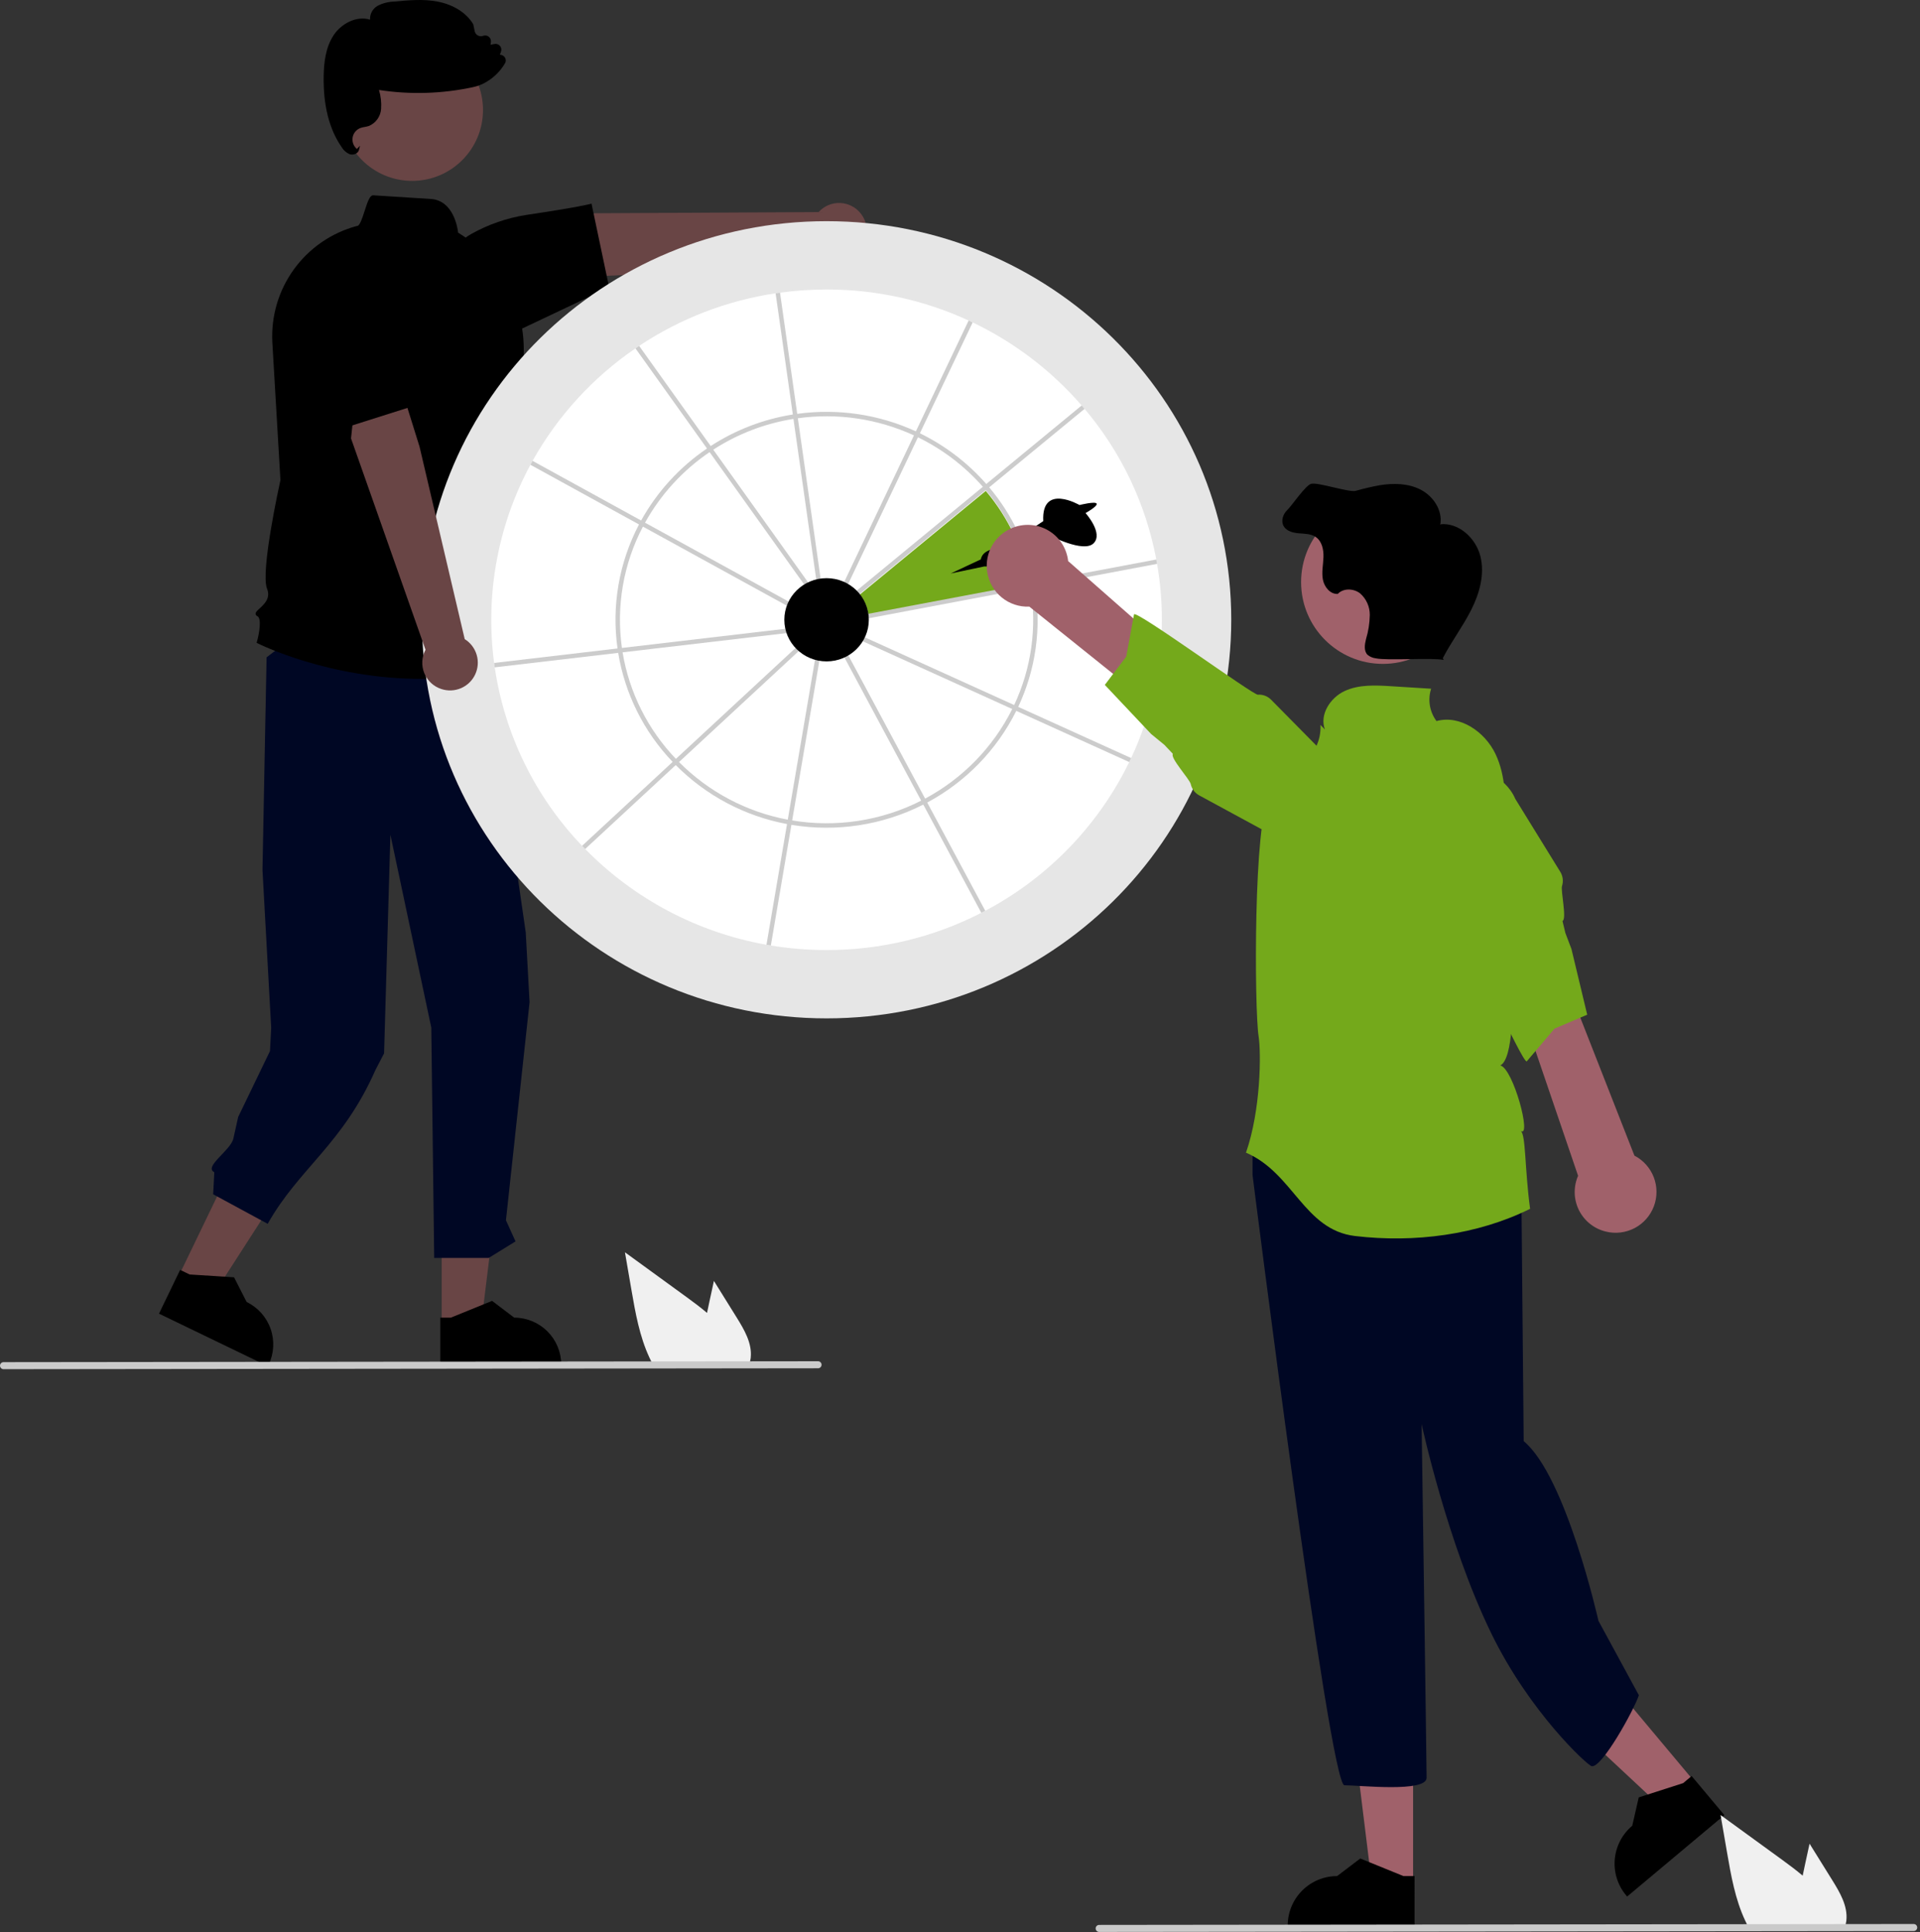 <svg width="650" height="654" viewBox="0 0 650 654" fill="none" xmlns="http://www.w3.org/2000/svg">
<rect x="0" y="0" width="650" height="654" fill="#333333" stroke="none"/>
<g clip-path="url(#clip0_506_139)">
<path d="M60.289 432.317L72.278 438.104L100.307 394.612L82.611 386.071L60.289 432.317Z" fill="#694545"/>
<path d="M53.83 444.62L90.699 462.417L90.924 461.951C92.761 458.145 93.011 453.765 91.62 449.775C90.228 445.784 87.308 442.511 83.502 440.673L83.501 440.673L79.233 432.312L64.201 431.356L60.982 429.803L53.83 444.62Z" fill="black"/>
<path d="M149.536 448.529L162.848 448.528L169.182 397.176L149.533 397.177L149.536 448.529Z" fill="#694545"/>
<path d="M149.067 462.417L190.007 462.416V461.898C190.007 457.672 188.328 453.619 185.34 450.631C182.351 447.643 178.298 445.964 174.072 445.963H174.071L166.593 440.29L152.64 445.964L149.066 445.964L149.067 462.417Z" fill="black"/>
<path d="M162.729 210.367L177.985 315.571L179.281 339.218L171.281 413.009L174.528 420.159L165.454 425.755H146.99L146.011 347.807L132.165 282.525L130.023 356.518L127.059 362.236C116.018 387.287 101.144 395.489 90.629 414.215L72.164 404.213L72.551 396.754C68.842 394.876 78.12 389.387 79.012 385.326L80.627 378.055L91.398 355.743L91.809 347.886L88.861 294.445L90.248 222.48L114.468 203.959L162.729 210.367Z" fill="#000724"/>
<path d="M139.528 61.22C152.777 61.22 163.517 50.48 163.517 37.231C163.517 23.982 152.777 13.242 139.528 13.242C126.279 13.242 115.539 23.982 115.539 37.231C115.539 50.48 126.279 61.22 139.528 61.22Z" fill="#694545"/>
<path d="M142.829 229.782C111.204 229.783 87.48 217.872 87.156 217.705L86.875 217.561L86.961 217.257C87.81 214.284 88.615 209.296 87.159 208.569C87.003 208.509 86.864 208.41 86.755 208.282C86.647 208.154 86.572 208.001 86.539 207.836C86.456 207.239 87.054 206.693 87.882 205.936C89.49 204.467 91.692 202.456 90.401 199.228C88.124 193.537 94.526 164.37 94.94 162.5L92.206 116.009C91.707 107.138 94.278 98.367 99.487 91.169C104.695 83.971 112.222 78.786 120.803 76.485L120.864 76.469L120.927 76.473C121.816 76.523 122.758 73.503 123.472 71.294C124.527 68.028 125.223 66.021 126.411 66.106C135.61 66.699 141.74 67.087 145.825 67.341C153.569 67.822 154.926 77.242 155.093 78.746C163.429 83.825 169.948 91.408 173.72 100.412C177.492 109.416 178.324 119.381 176.098 128.885L172.238 145.483L168.827 153.458L169.951 169.192C175.241 173.591 173.725 182.592 173.424 184.112C178.465 189.328 175.37 195.466 174.619 196.766C175.909 198.342 176.787 200.215 177.174 202.216C177.561 204.216 177.445 206.281 176.835 208.226L181.479 223.316L181.128 223.438C168.809 227.691 155.861 229.836 142.829 229.782V229.782Z" fill="black"/>
<path d="M291.447 72.32C290.612 71.24 289.55 70.357 288.336 69.732C287.122 69.107 285.786 68.756 284.421 68.703C283.057 68.651 281.698 68.898 280.439 69.427C279.181 69.957 278.054 70.756 277.138 71.768L201.284 72.181L179.733 82.592L176.938 94.525L211.761 93.069L278.231 85.477C280.033 86.904 282.296 87.62 284.591 87.489C286.886 87.359 289.054 86.391 290.683 84.769C292.312 83.147 293.29 80.984 293.431 78.69C293.571 76.396 292.866 74.129 291.447 72.32H291.447Z" fill="#694545"/>
<path d="M206.216 97.268L176.689 111.236L149.316 99.777L149.289 99.556C148.773 95.507 149.484 91.396 151.329 87.756C153.174 84.115 156.07 81.112 159.64 79.135C165.353 75.951 171.58 73.794 178.039 72.765C196.145 70.071 199.818 69.037 199.853 69.027L200.251 68.911L206.216 97.268Z" fill="black"/>
<path d="M119.187 52.309C118.891 52.31 118.597 52.263 118.316 52.169C117.214 51.686 116.292 50.867 115.683 49.829C111.432 43.714 109.379 35.56 109.582 25.596C109.668 21.38 110.145 15.99 113.098 11.693C115.58 8.081 120.603 5.214 125.283 6.653C125.23 5.717 125.438 4.784 125.883 3.96C126.329 3.135 126.995 2.45 127.807 1.982C129.601 1.061 131.581 0.561 133.597 0.52C138.35 0.074 143.264 -0.386 148.078 0.526C153.475 1.549 157.888 4.331 160.185 8.158L160.232 8.278L160.699 10.545C160.762 10.85 160.89 11.138 161.074 11.388C161.259 11.639 161.496 11.847 161.768 11.997C162.041 12.147 162.342 12.237 162.653 12.259C162.963 12.282 163.275 12.236 163.566 12.127C163.884 12.007 164.228 11.973 164.563 12.026C164.899 12.08 165.214 12.22 165.479 12.433C165.744 12.646 165.948 12.924 166.073 13.241C166.197 13.557 166.237 13.9 166.188 14.236L166.057 15.138L167.415 14.884C167.755 14.821 168.105 14.848 168.431 14.965C168.756 15.081 169.045 15.281 169.268 15.545C169.49 15.809 169.639 16.128 169.699 16.468C169.758 16.808 169.727 17.158 169.607 17.482L169.224 18.52C169.504 18.521 169.782 18.581 170.039 18.694C170.296 18.807 170.527 18.972 170.718 19.178C170.993 19.473 171.166 19.848 171.212 20.249C171.258 20.65 171.175 21.055 170.975 21.404C169.458 23.999 167.305 26.164 164.72 27.697C163.307 28.547 161.763 29.155 160.149 29.495C149.681 31.754 138.888 32.078 128.302 30.452C128.929 32.54 129.17 34.724 129.014 36.899C128.922 38.132 128.495 39.316 127.778 40.324C127.061 41.331 126.082 42.123 124.948 42.614C124.462 42.772 123.965 42.892 123.462 42.972C122.98 43.047 122.505 43.163 122.043 43.317C121.357 43.569 120.75 43.997 120.283 44.558C119.816 45.12 119.505 45.794 119.382 46.514C119.258 47.234 119.327 47.973 119.581 48.658C119.835 49.343 120.264 49.948 120.827 50.414L121.878 49.319L121.536 50.711C121.465 50.982 121.337 51.235 121.162 51.454C120.986 51.672 120.767 51.852 120.517 51.98C120.108 52.198 119.651 52.311 119.187 52.309Z" fill="black"/>
<path d="M279.83 344.676C355.493 344.676 416.83 284.276 416.83 209.768C416.83 135.26 355.493 74.859 279.83 74.859C204.167 74.859 142.83 135.26 142.83 209.768C142.83 284.276 204.167 344.676 279.83 344.676Z" fill="#E6E6E6"/>
<path d="M393.343 209.769C393.361 225.946 389.809 241.928 382.94 256.574C382.729 257.026 382.511 257.478 382.293 257.929C371.788 279.447 354.721 297.073 333.552 308.266C333.108 308.499 332.664 308.732 332.22 308.958C316.008 317.268 298.046 321.585 279.829 321.551C273.51 321.553 267.201 321.04 260.965 320.016C260.468 319.933 259.971 319.85 259.482 319.76C236.149 315.608 214.694 304.277 198.111 287.347C197.764 286.993 197.418 286.632 197.064 286.27C181.181 269.69 170.844 248.583 167.481 225.87C167.414 225.373 167.338 224.876 167.278 224.379C164.21 201.286 168.512 177.814 179.57 157.309C179.804 156.865 180.052 156.421 180.293 155.985C188.811 140.774 200.735 127.743 215.13 117.911C215.544 117.625 215.958 117.346 216.372 117.068C230.282 107.818 246.056 101.741 262.576 99.265C263.073 99.197 263.57 99.122 264.066 99.054C269.29 98.34 274.557 97.983 279.829 97.986C296.432 97.958 312.842 101.541 327.922 108.486C328.381 108.697 328.833 108.908 329.284 109.126C343.39 115.856 355.954 125.425 366.191 137.234C366.523 137.61 366.854 137.994 367.17 138.378C379.544 152.982 387.912 170.55 391.454 189.361V189.369C391.552 189.858 391.634 190.348 391.717 190.844C392.802 197.094 393.346 203.425 393.343 209.769V209.769Z" fill="white"/>
<path d="M291.037 201.271C292.6 203.207 293.614 205.527 293.973 207.989L348.666 197.673C346.507 186.046 341.357 175.182 333.724 166.148L291.037 201.271Z" fill="#74A91B"/>
<path d="M350.384 198.635C350.317 198.139 350.226 197.649 350.136 197.16V197.153C347.932 185.275 342.676 174.175 334.885 164.943C334.562 164.559 334.231 164.175 333.899 163.806C327.619 156.651 319.979 150.817 311.422 146.643H311.415C310.963 146.425 310.519 146.207 310.06 145.996C297.509 140.232 283.573 138.177 269.893 140.072C269.396 140.132 268.9 140.207 268.403 140.29C258.49 141.859 249.019 145.496 240.604 150.964C240.182 151.235 239.761 151.514 239.347 151.8C230.106 158.064 222.469 166.413 217.05 176.174C216.809 176.61 216.569 177.054 216.328 177.506C209.56 190.387 207.016 205.072 209.056 219.479C209.116 219.983 209.192 220.48 209.282 220.97C211.561 234.849 217.987 247.713 227.717 257.869C228.055 258.231 228.402 258.592 228.763 258.946C239.005 269.269 252.145 276.231 266.438 278.908C266.935 279.006 267.432 279.089 267.928 279.172C283.16 281.7 298.801 279.3 312.574 272.322C313.018 272.096 313.455 271.863 313.899 271.622H313.906C326.927 264.656 337.462 253.816 344.054 240.601C344.28 240.15 344.498 239.698 344.709 239.246C350.657 226.593 352.635 212.435 350.384 198.636L350.384 198.635ZM343.339 238.621C343.128 239.081 342.91 239.532 342.684 239.976C336.225 252.89 325.921 263.483 313.191 270.297C312.747 270.53 312.303 270.764 311.859 270.99C298.387 277.82 283.084 280.164 268.185 277.681C267.688 277.606 267.183 277.523 266.694 277.426C252.727 274.806 239.885 268.004 229.87 257.922C229.508 257.568 229.162 257.207 228.816 256.845C219.309 246.917 213.02 234.35 210.772 220.789C210.69 220.3 210.614 219.803 210.547 219.306C208.552 205.21 211.038 190.843 217.653 178.236C217.878 177.792 218.119 177.348 218.368 176.904C223.68 167.34 231.169 159.161 240.227 153.027C240.641 152.741 241.055 152.462 241.477 152.199C249.695 146.868 258.939 143.319 268.614 141.781C269.103 141.698 269.6 141.622 270.104 141.562C283.492 139.708 297.131 141.722 309.412 147.366C309.872 147.569 310.323 147.787 310.767 148.006C319.13 152.079 326.599 157.775 332.74 164.762C333.071 165.138 333.403 165.522 333.719 165.906C341.351 174.939 346.501 185.804 348.661 197.431C348.751 197.92 348.834 198.41 348.909 198.914C351.095 212.409 349.154 226.249 343.339 238.621V238.621Z" fill="#CCCCCC"/>
<path d="M274.598 198.537L273.371 199.41L240.227 153.026L239.347 151.799L215.131 117.91C215.545 117.624 215.959 117.346 216.373 117.067L240.604 150.964L241.477 152.198L274.598 198.537Z" fill="#CCCCCC"/>
<path d="M268.673 204.537L267.943 205.861L217.652 178.236L216.327 177.505L179.57 157.309C179.804 156.865 180.052 156.421 180.293 155.984L217.05 176.173L218.367 176.903L268.673 204.537Z" fill="#CCCCCC"/>
<path d="M268.035 214.073L210.773 220.788L209.283 220.969L167.483 225.869C167.415 225.372 167.34 224.875 167.279 224.379L209.057 219.478L210.547 219.305L267.861 212.583L268.035 214.073Z" fill="#CCCCCC"/>
<path d="M271.729 219.132L229.869 257.921L228.763 258.945L198.111 287.346C197.764 286.992 197.418 286.631 197.064 286.27L227.716 257.868L228.815 256.845L270.706 218.025L271.729 219.132Z" fill="#CCCCCC"/>
<path d="M329.286 109.126L311.423 146.643H311.416L310.768 148.006L286.349 199.298L284.994 198.65L309.413 147.366L310.061 145.996L327.923 108.486C328.382 108.697 328.834 108.908 329.286 109.126Z" fill="#CCCCCC"/>
<path d="M367.171 138.378L334.885 164.942L333.719 165.906L289.585 202.218L288.629 201.059L332.74 164.761L333.899 163.805L366.192 137.233C366.523 137.61 366.854 137.994 367.171 138.378Z" fill="#CCCCCC"/>
<path d="M391.717 190.845L350.384 198.635L348.908 198.914L292.347 209.58L292.068 208.105L348.66 197.431L350.135 197.16V197.153L391.454 189.369C391.551 189.858 391.634 190.348 391.717 190.845Z" fill="#CCCCCC"/>
<path d="M382.94 256.574C382.729 257.026 382.511 257.477 382.293 257.929L344.053 240.601L342.683 239.976L291.037 216.573L291.662 215.203L343.338 238.621L344.708 239.246L382.94 256.574Z" fill="#CCCCCC"/>
<path d="M333.552 308.265C333.108 308.499 332.664 308.732 332.22 308.958L312.573 272.322L311.858 270.989L285.008 220.917L286.333 220.209L313.191 270.297L313.898 271.622H313.906L333.552 308.265Z" fill="#CCCCCC"/>
<path d="M277.646 222.128L268.184 277.681L267.928 279.171L260.965 320.015C260.469 319.932 259.972 319.85 259.482 319.759L266.438 278.908L266.694 277.425L276.156 221.872L277.646 222.128Z" fill="#CCCCCC"/>
<path d="M278.075 197.679L276.585 197.889L268.613 141.78L268.402 140.289L262.576 99.264C263.073 99.197 263.57 99.121 264.067 99.054L269.893 140.071L270.104 141.561L278.075 197.679Z" fill="#CCCCCC"/>
<path d="M279.83 223.852C287.728 223.852 294.132 217.547 294.132 209.768C294.132 201.99 287.728 195.685 279.83 195.685C271.931 195.685 265.527 201.99 265.527 209.768C265.527 217.547 271.931 223.852 279.83 223.852Z" fill="black"/>
<path d="M574.039 603.485L563.334 612.448L523.664 575.422L539.464 562.192L574.039 603.485Z" fill="#A0616A"/>
<path d="M583.769 614.336L550.849 641.901L550.5 641.485C547.655 638.087 546.276 633.697 546.667 629.283C547.057 624.868 549.186 620.789 552.584 617.943L552.585 617.942L554.778 608.345L569.817 603.513L572.691 601.106L583.769 614.336Z" fill="black"/>
<path d="M478.393 637.666L464.432 637.665L457.789 583.809L478.397 583.81L478.393 637.666Z" fill="#A0616A"/>
<path d="M478.886 652.232L435.949 652.23V651.687C435.95 647.255 437.71 643.005 440.844 639.87C443.979 636.736 448.229 634.976 452.661 634.975H452.662L460.505 629.025L475.138 634.976L478.887 634.977L478.886 652.232Z" fill="black"/>
<path d="M513.316 379.943C516.689 384.159 515.003 398.494 515.003 398.494L515.83 487.768C530.164 499.573 541.142 548.586 541.142 548.586L554.83 573.768C553.143 578.827 542.203 598.611 538.83 597.768C537.265 597.377 517.785 579.411 504.83 552.768C489.865 521.99 481.274 481.972 481.274 481.972C481.274 481.972 482.961 596.649 482.961 601.708C482.961 606.767 460.194 604.238 455.135 604.238C450.075 604.238 424.033 397.651 424.033 397.651V385.846L428.249 379.943C428.249 379.943 509.943 375.727 513.316 379.943Z" fill="#000724"/>
<path d="M332.055 189.333L321.83 194.105L333.226 191.719C333.226 191.719 341.599 192.06 341.599 188.652L355.233 181.153C355.233 181.153 366.822 187.288 370.23 183.88C373.639 180.471 367.504 173.654 367.504 173.654C367.504 173.654 371.61 171.389 371.261 170.477C370.912 169.564 365.458 170.928 365.458 170.928C365.458 170.928 352.506 163.429 353.188 176.381L339.554 185.42C339.554 185.42 332.737 185.243 332.055 189.333Z" fill="black"/>
<path d="M518 409.136C500.106 418.014 478.812 420.7 458.756 418.342C441.465 416.307 437.869 396.988 421.82 390.133C426.892 375.562 426.953 356.218 426.096 350.79C424.63 341.521 424.358 276.915 429.728 270.187C436.772 261.36 447.525 256.645 447.036 245.363L448.543 246.91C446.64 241.901 450.326 236.168 455.179 233.903C460.032 231.637 465.639 231.925 470.986 232.258C475.489 232.54 479.991 232.822 484.494 233.103C483.905 234.941 483.762 236.893 484.078 238.797C484.394 240.701 485.16 242.503 486.311 244.052C494.292 241.849 502.711 247.703 506.276 255.167C509.841 262.637 509.755 271.256 509.594 279.531C509.409 289.105 516.505 356.343 507.92 360.598C512.348 361.714 518.607 385.327 514.829 382.768C516.577 383.993 516.155 395.427 518 409.136Z" fill="#74A91B"/>
<path d="M344.06 178.206C345.989 177.639 348.02 177.501 350.008 177.804C351.996 178.106 353.894 178.841 355.568 179.956C357.241 181.071 358.65 182.54 359.695 184.259C360.739 185.977 361.394 187.904 361.614 189.903L437.54 256.661L423.83 265.769L348.471 205.319C345.088 205.465 341.769 204.365 339.143 202.228C336.517 200.09 334.766 197.064 334.223 193.722C333.679 190.38 334.38 186.954 336.193 184.095C338.006 181.235 340.805 179.14 344.06 178.206V178.206Z" fill="#A0616A"/>
<path d="M425.824 235.125C424.162 235.221 384.923 206.589 383.919 207.917L381.282 222.218L374.029 231.81L389.708 248.431L394.188 252.105L397.068 255.15C396.061 256.498 402.748 263.719 403.11 265.367C403.285 266.173 403.632 266.933 404.126 267.594C404.621 268.255 405.251 268.803 405.975 269.199L431.49 283.042C434.891 285.568 439.155 286.641 443.347 286.028C447.539 285.414 451.316 283.163 453.851 279.769C456.386 276.374 457.471 272.113 456.868 267.919C456.266 263.726 454.025 259.942 450.638 257.399L446.874 253.592L441.11 247.75L430.322 236.825C429.74 236.233 429.036 235.774 428.26 235.481C427.483 235.187 426.652 235.066 425.824 235.125V235.125Z" fill="#74A91B"/>
<path d="M468.152 224.697C483.437 224.697 495.829 212.306 495.829 197.02C495.829 181.734 483.437 169.343 468.152 169.343C452.866 169.343 440.475 181.734 440.475 197.02C440.475 212.306 452.866 224.697 468.152 224.697Z" fill="#A0616A"/>
<path d="M501.169 188.254C499.63 182.147 493.889 176.819 487.621 177.437C488.395 172.731 485.263 167.993 481.041 165.776C476.82 163.558 471.777 163.463 467.071 164.236C464.338 164.731 461.632 165.363 458.963 166.13C456.698 166.74 446.079 163.104 443.83 163.768C441.906 164.335 437.276 171.227 435.816 172.602C434.356 173.977 433.582 176.291 434.558 178.044C435.521 179.774 437.725 180.338 439.698 180.5C441.672 180.662 443.793 180.633 445.431 181.746C447.537 183.176 448.133 186.027 448.047 188.571C447.962 191.115 447.379 193.68 447.854 196.18C448.329 198.681 450.352 201.179 452.891 201.007C454.793 199.003 458.266 199.131 460.446 200.827C461.489 201.739 462.322 202.865 462.889 204.128C463.456 205.392 463.742 206.763 463.73 208.148C463.685 210.914 463.255 213.66 462.453 216.308C461.996 218.135 461.652 220.351 463.005 221.661C463.803 222.297 464.762 222.697 465.775 222.818C469.771 223.666 484.767 222.515 488.763 223.364L488.454 222.754C491.348 217.16 495.19 212.095 498.035 206.475C500.88 200.856 502.708 194.362 501.169 188.254Z" fill="black"/>
<path d="M543.652 416.84C541.696 416.372 539.867 415.48 538.293 414.229C536.719 412.977 535.438 411.395 534.542 409.595C533.645 407.794 533.154 405.82 533.103 403.809C533.053 401.799 533.443 399.801 534.248 397.958L501.617 302.268L518.041 301.191L553.32 391.128C556.327 392.685 558.658 395.291 559.872 398.451C561.086 401.612 561.098 405.109 559.906 408.278C558.715 411.448 556.402 414.07 553.406 415.648C550.41 417.226 546.94 417.65 543.652 416.84V416.84Z" fill="#A0616A"/>
<path d="M494.061 314.778C495.55 315.522 515.335 359.885 516.866 359.233L526.271 348.141L537.336 343.431L532.008 321.212L529.951 315.795L528.969 311.72C530.513 311.053 528.307 301.462 528.813 299.852C529.062 299.065 529.14 298.234 529.04 297.414C528.94 296.595 528.666 295.806 528.235 295.102L512.995 270.397C511.302 266.513 508.137 263.46 504.196 261.906C500.255 260.351 495.858 260.424 491.97 262.107C488.082 263.789 485.02 266.946 483.455 270.883C481.891 274.82 481.951 279.217 483.624 283.11L484.994 288.284L487.086 296.22L491.006 311.065C491.216 311.868 491.598 312.616 492.125 313.257C492.653 313.898 493.313 314.417 494.061 314.778V314.778Z" fill="#74A91B"/>
<path d="M620.32 636.396L612.61 624.006L611.07 631.086C610.8 632.326 610.53 633.586 610.28 634.836C608.09 632.966 605.76 631.236 603.48 629.576C596.48 624.496 589.484 619.41 582.49 614.316L584.68 627.016C586.03 634.836 587.44 642.816 590.78 649.966C591.15 650.776 591.55 651.576 591.98 652.356H624.52C624.782 651.632 624.963 650.881 625.06 650.116C625.069 650.067 625.072 650.017 625.07 649.966C625.581 645.116 622.9 640.546 620.32 636.396Z" fill="#F0F0F0"/>
<path d="M647.863 653.574L372.113 653.881C371.797 653.881 371.494 653.756 371.271 653.532C371.047 653.309 370.922 653.006 370.922 652.69C370.922 652.375 371.047 652.072 371.271 651.848C371.494 651.625 371.797 651.5 372.113 651.5L647.863 651.192C648.019 651.192 648.174 651.222 648.319 651.282C648.464 651.342 648.596 651.429 648.707 651.54C648.818 651.651 648.906 651.782 648.966 651.927C649.026 652.071 649.057 652.226 649.057 652.383C649.057 652.54 649.026 652.695 648.966 652.84C648.906 652.984 648.818 653.116 648.707 653.226C648.596 653.337 648.464 653.424 648.319 653.484C648.174 653.544 648.019 653.574 647.863 653.574Z" fill="#CACACA"/>
<path d="M249.4 445.924L241.69 433.534L240.15 440.614C239.88 441.854 239.61 443.114 239.36 444.364C237.17 442.494 234.84 440.764 232.561 439.104C225.561 434.024 218.564 428.937 211.57 423.844L213.76 436.544C215.11 444.364 216.521 452.344 219.86 459.494C220.23 460.304 220.63 461.104 221.061 461.884H253.601C253.862 461.159 254.043 460.408 254.141 459.644C254.149 459.594 254.152 459.544 254.15 459.494C254.661 454.644 251.98 450.074 249.4 445.924Z" fill="#F0F0F0"/>
<path d="M276.941 463.102L1.191 463.409C0.876 463.409 0.574 463.283 0.351 463.059C0.129 462.836 0.004 462.534 0.004 462.219C0.004 461.904 0.129 461.601 0.351 461.378C0.574 461.155 0.876 461.029 1.191 461.028L276.941 460.721C277.098 460.72 277.253 460.751 277.398 460.81C277.543 460.87 277.674 460.958 277.785 461.068C277.896 461.179 277.984 461.31 278.044 461.455C278.104 461.6 278.135 461.755 278.135 461.911C278.135 462.068 278.104 462.223 278.044 462.368C277.984 462.513 277.896 462.644 277.785 462.755C277.674 462.865 277.543 462.953 277.398 463.012C277.253 463.072 277.098 463.103 276.941 463.102V463.102Z" fill="#CACACA"/>
<path d="M149.405 233.203C148.107 232.781 146.917 232.079 145.919 231.147C144.921 230.216 144.139 229.077 143.629 227.81C143.119 226.544 142.892 225.181 142.966 223.817C143.039 222.454 143.411 221.123 144.054 219.919L118.836 148.38L121.361 124.579L131.65 117.919L142.035 151.19L157.328 216.32C159.279 217.535 160.717 219.424 161.369 221.628C162.021 223.833 161.842 226.199 160.865 228.28C159.889 230.361 158.183 232.012 156.071 232.919C153.958 233.826 151.587 233.927 149.405 233.203L149.405 233.203Z" fill="#694545"/>
<path d="M105.246 99.546L129.097 90.314L142.945 136.474L110.981 146.603L105.246 99.546Z" fill="black"/>
</g>
<defs>
<clipPath id="clip0_506_139">
<rect width="649.053" height="653.881" fill="white"/>
</clipPath>
</defs>
</svg>
